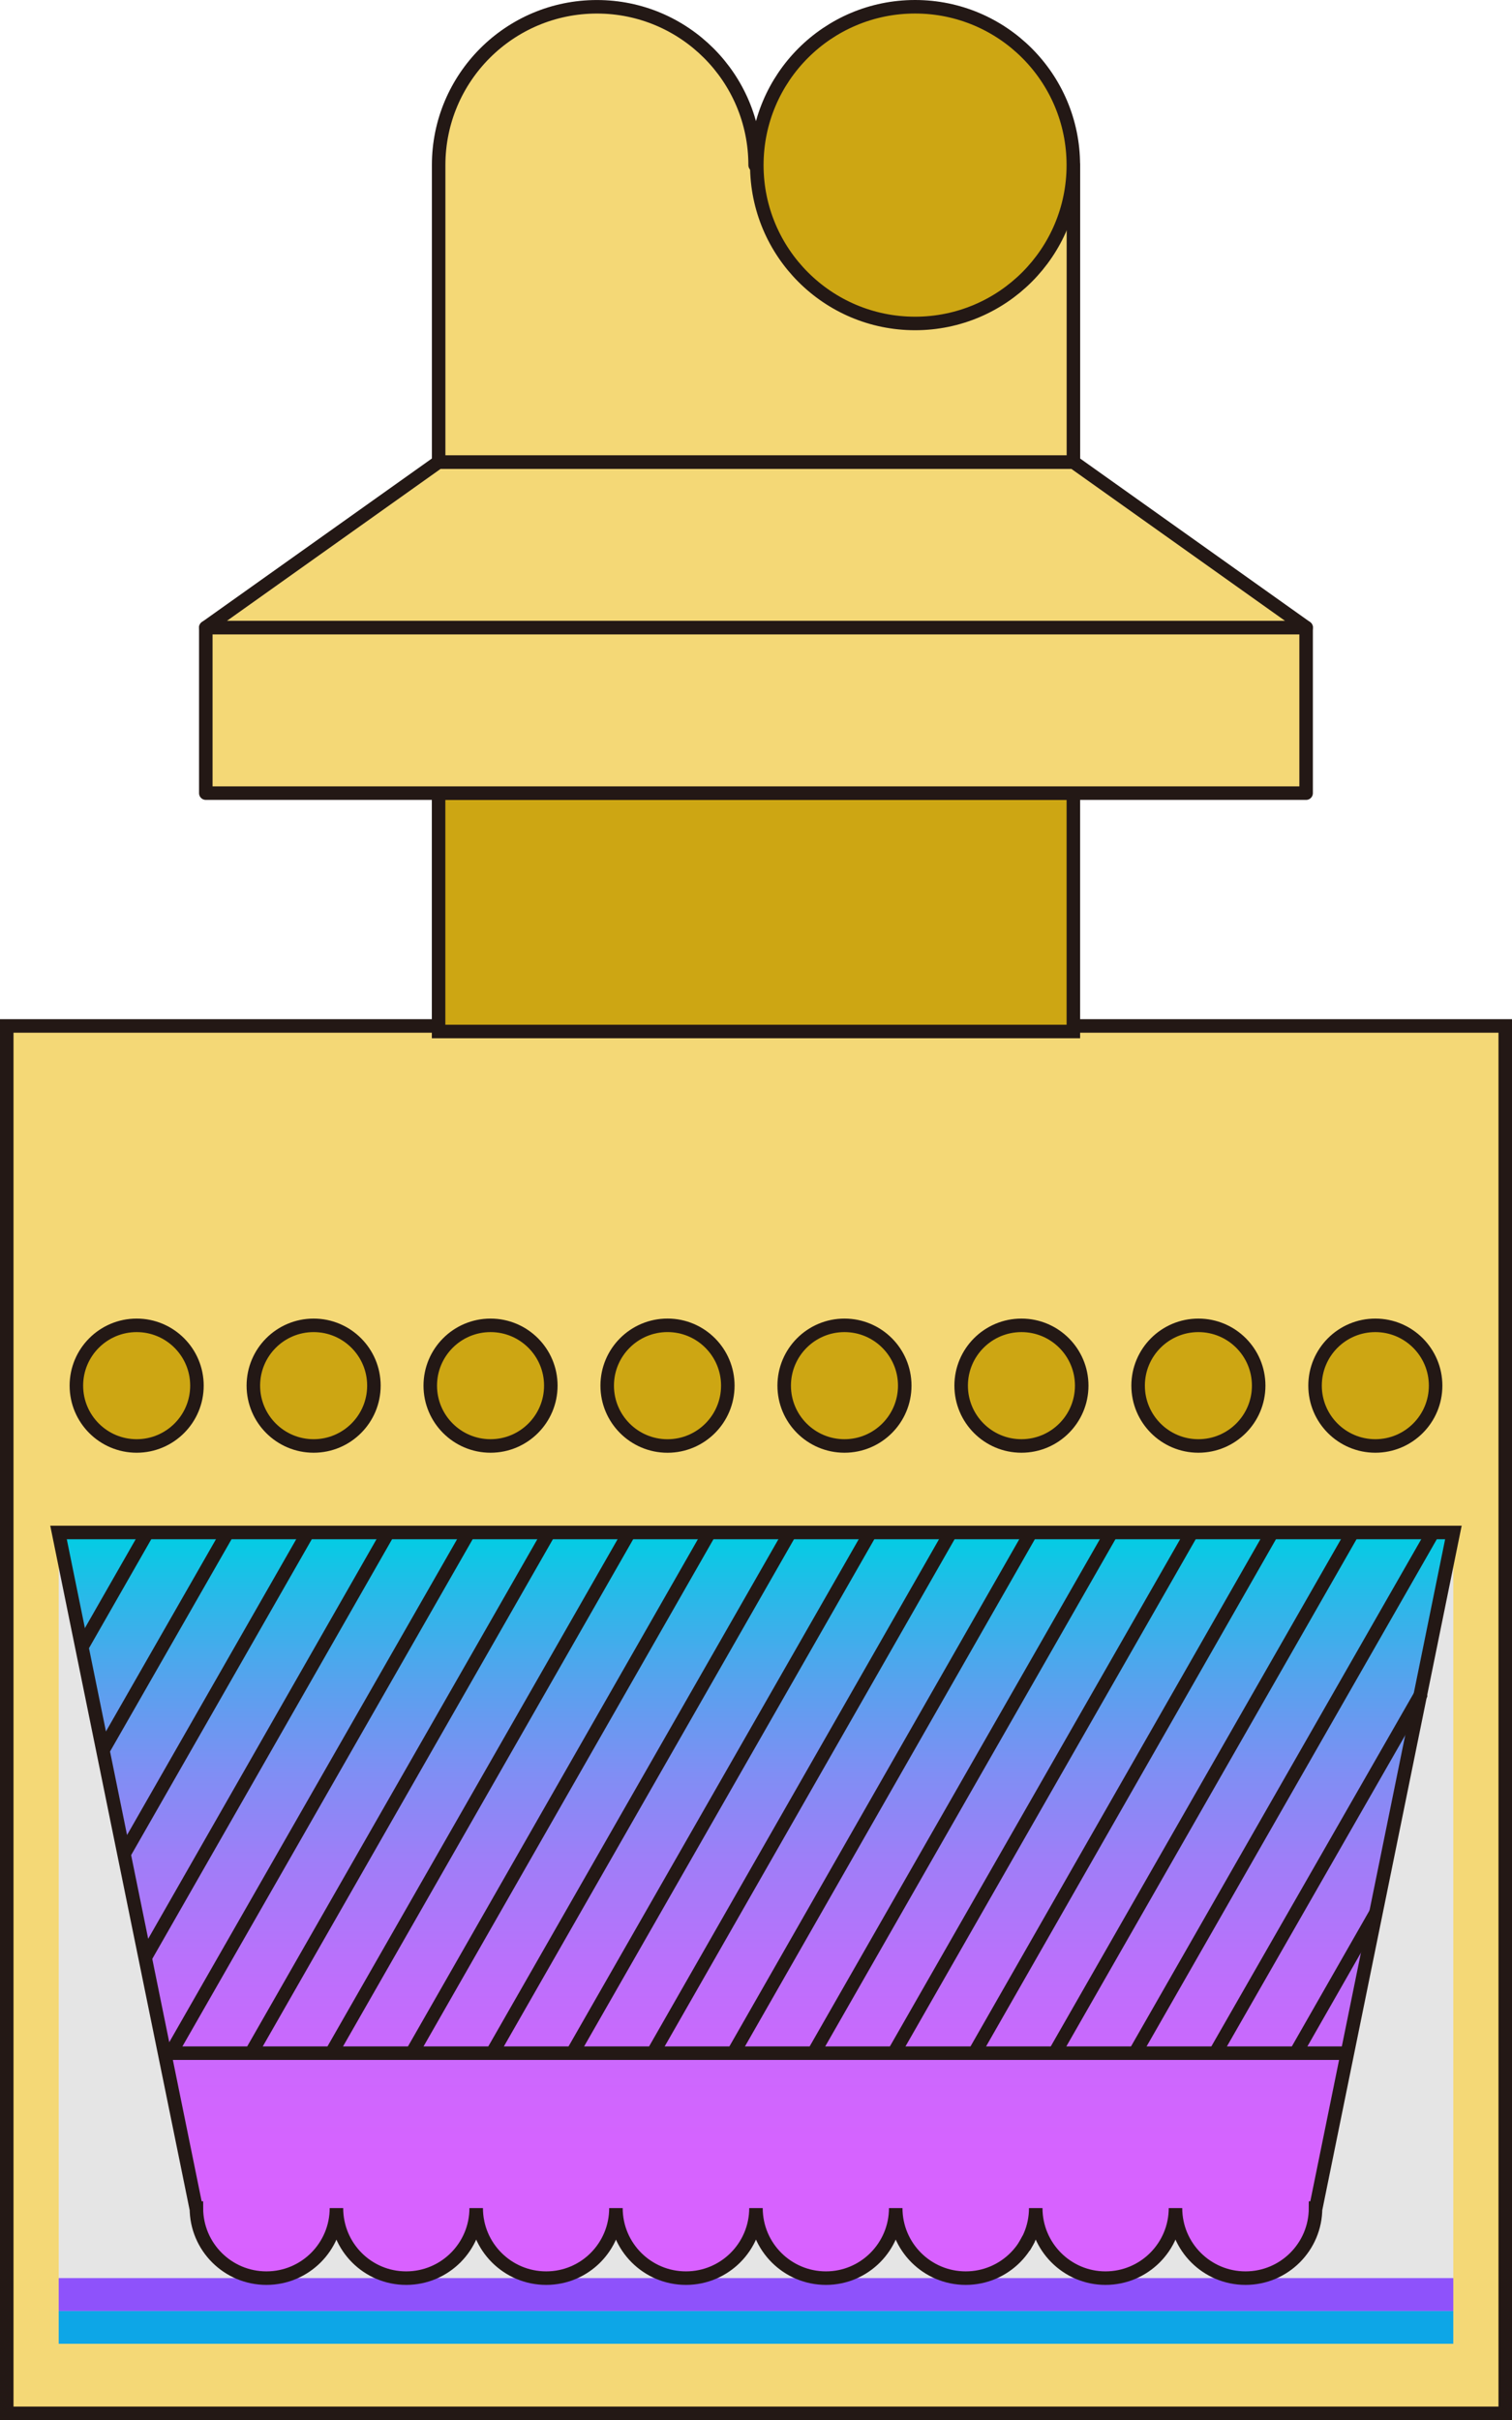 <?xml version="1.0" encoding="UTF-8" standalone="no"?>
<svg
   xmlns:dc="http://purl.org/dc/elements/1.1/"
   xmlns:cc="http://creativecommons.org/ns#"
   xmlns:rdf="http://www.w3.org/1999/02/22-rdf-syntax-ns#"
   xmlns:svg="http://www.w3.org/2000/svg"
   xmlns="http://www.w3.org/2000/svg"
   xmlns:sodipodi="http://sodipodi.sourceforge.net/DTD/sodipodi-0.dtd"
   xmlns:inkscape="http://www.inkscape.org/namespaces/inkscape"
   version="1.1"
   id="图层_1"
   x="0px"
   y="0px"
   width="55.938px"
   height="89.481px"
   viewBox="533.677 908.775 55.938 89.481"
   enable-background="new 533.677 908.775 55.938 89.481"
   xml:space="preserve"
   sodipodi:docname="01-62.svg"><defs
   id="defs114" /><sodipodi:namedview
   pagecolor="#ffffff"
   bordercolor="#666666"
   borderopacity="1"
   objecttolerance="10"
   gridtolerance="10"
   guidetolerance="10"
   inkscape:pageopacity="0"
   inkscape:pageshadow="2"
   inkscape:window-width="640"
   inkscape:window-height="480"
   id="namedview112" />
<g
   id="g109">
	
		<rect
   x="533.927"
   y="946.709"
   fill="#F4D876"
   stroke="#231815"
   stroke-width="0.5"
   stroke-miterlimit="10"
   width="55.438"
   height="51.298"
   id="rect2" />
	<rect
   x="535.849"
   y="965.44"
   fill="#E5E5E5"
   width="51.594"
   height="29.994"
   id="rect4" />
	<rect
   x="535.849"
   y="994.22"
   fill="#0DA6E7"
   width="51.594"
   height="1.215"
   id="rect6" />
	<rect
   x="535.849"
   y="993.006"
   fill="#8E52FB"
   width="51.594"
   height="1.215"
   id="rect8" />
	
		<rect
   x="549.903"
   y="938.101"
   fill="#CDA613"
   stroke="#231815"
   stroke-width="0.5"
   stroke-miterlimit="10"
   width="23.484"
   height="8.813"
   id="rect10" />
	
		<rect
   x="541.291"
   y="931.979"
   fill="#F4D876"
   stroke="#231815"
   stroke-width="0.5"
   stroke-linecap="round"
   stroke-linejoin="round"
   stroke-miterlimit="10"
   width="40.707"
   height="6.122"
   id="rect12" />
	
		<polygon
   fill="#F4D876"
   stroke="#231815"
   stroke-width="0.5"
   stroke-linecap="round"
   stroke-linejoin="round"
   stroke-miterlimit="10"
   points="   573.388,925.858 549.903,925.858 541.291,931.979 582,931.979  "
   id="polygon14" />
	
		<path
   fill="#F4D876"
   stroke="#231815"
   stroke-width="0.5"
   stroke-linecap="round"
   stroke-linejoin="round"
   stroke-miterlimit="10"
   d="   M561.614,914.881c0-3.233-2.621-5.855-5.854-5.855s-5.855,2.622-5.855,5.855v10.978h23.484v-10.978H561.614z"
   id="path16" />
	<circle
   fill="#CDA613"
   stroke="#231815"
   stroke-width="0.5"
   stroke-miterlimit="10"
   cx="567.531"
   cy="914.88"
   r="5.855"
   id="circle18" />
	<g
   id="g36">
		<circle
   fill="#CDA613"
   stroke="#231815"
   stroke-width="0.5"
   stroke-miterlimit="10"
   cx="538.733"
   cy="960.009"
   r="2.23"
   id="circle20" />
		<circle
   fill="#CDA613"
   stroke="#231815"
   stroke-width="0.5"
   stroke-miterlimit="10"
   cx="545.28"
   cy="960.009"
   r="2.23"
   id="circle22" />
		<circle
   fill="#CDA613"
   stroke="#231815"
   stroke-width="0.5"
   stroke-miterlimit="10"
   cx="551.825"
   cy="960.009"
   r="2.23"
   id="circle24" />
		<circle
   fill="#CDA613"
   stroke="#231815"
   stroke-width="0.5"
   stroke-miterlimit="10"
   cx="558.372"
   cy="960.009"
   r="2.231"
   id="circle26" />
		<circle
   fill="#CDA613"
   stroke="#231815"
   stroke-width="0.5"
   stroke-miterlimit="10"
   cx="564.919"
   cy="960.009"
   r="2.23"
   id="circle28" />
		<circle
   fill="#CDA613"
   stroke="#231815"
   stroke-width="0.5"
   stroke-miterlimit="10"
   cx="571.466"
   cy="960.009"
   r="2.23"
   id="circle30" />
		<circle
   fill="#CDA613"
   stroke="#231815"
   stroke-width="0.5"
   stroke-miterlimit="10"
   cx="578.013"
   cy="960.009"
   r="2.23"
   id="circle32" />
		<circle
   fill="#CDA613"
   stroke="#231815"
   stroke-width="0.5"
   stroke-miterlimit="10"
   cx="584.559"
   cy="960.009"
   r="2.23"
   id="circle34" />
	</g>
	
		<linearGradient
   id="SVGID_1_"
   gradientUnits="userSpaceOnUse"
   x1="553.246"
   y1="497.091"
   x2="553.246"
   y2="524.661"
   gradientTransform="matrix(1 0 0 -1 8.4 1490.099)">
		<stop
   offset="0"
   style="stop-color:#D961FF"
   id="stop38" />
		<stop
   offset="0.161"
   style="stop-color:#D663FF"
   id="stop40" />
		<stop
   offset="0.3"
   style="stop-color:#CB68FD"
   id="stop42" />
		<stop
   offset="0.429"
   style="stop-color:#B971FB"
   id="stop44" />
		<stop
   offset="0.554"
   style="stop-color:#A07DF8"
   id="stop46" />
		<stop
   offset="0.675"
   style="stop-color:#808EF4"
   id="stop48" />
		<stop
   offset="0.794"
   style="stop-color:#59A1EE"
   id="stop50" />
		<stop
   offset="0.908"
   style="stop-color:#2BB8E9"
   id="stop52" />
		<stop
   offset="1"
   style="stop-color:#00CEE3"
   id="stop54" />
	</linearGradient>
	<path
   fill="url(#SVGID_1_)"
   stroke="#231815"
   stroke-width="0.5"
   stroke-miterlimit="10"
   d="M587.447,965.438l-5.09,24.979h-0.01   c0,1.431-1.16,2.591-2.591,2.591s-2.591-1.16-2.591-2.591c0,1.431-1.159,2.591-2.59,2.591c-1.42,0-2.58-1.16-2.58-2.591   c0,1.431-1.159,2.591-2.59,2.591c-1.43,0-2.59-1.16-2.59-2.591c0,1.431-1.16,2.591-2.58,2.591c-1.43,0-2.59-1.16-2.59-2.591   c0,1.431-1.16,2.591-2.59,2.591c-1.431,0-2.591-1.16-2.591-2.591c0,1.431-1.149,2.591-2.58,2.591c-1.43,0-2.59-1.16-2.59-2.591   c0,1.431-1.16,2.591-2.59,2.591c-1.431,0-2.58-1.16-2.58-2.591c0,1.431-1.16,2.591-2.59,2.591c-1.431,0-2.591-1.16-2.591-2.591   h-0.01l-5.091-24.979H587.447z"
   id="path57" />
	
		<line
   fill="none"
   stroke="#231815"
   stroke-width="0.5"
   stroke-miterlimit="10"
   x1="539.771"
   y1="984.69"
   x2="583.524"
   y2="984.69"
   id="line59" />
	
		<line
   fill="none"
   stroke="#231815"
   stroke-width="0.5"
   stroke-miterlimit="10"
   x1="539.128"
   y1="965.438"
   x2="536.707"
   y2="969.67"
   id="line61" />
	
		<line
   fill="none"
   stroke="#231815"
   stroke-width="0.5"
   stroke-miterlimit="10"
   x1="542.098"
   y1="965.438"
   x2="537.487"
   y2="973.489"
   id="line63" />
	
		<line
   fill="none"
   stroke="#231815"
   stroke-width="0.5"
   stroke-miterlimit="10"
   x1="545.067"
   y1="965.438"
   x2="538.268"
   y2="977.319"
   id="line65" />
	
		<line
   fill="none"
   stroke="#231815"
   stroke-width="0.5"
   stroke-miterlimit="10"
   x1="548.037"
   y1="965.438"
   x2="539.048"
   y2="981.159"
   id="line67" />
	
		<line
   fill="none"
   stroke="#231815"
   stroke-width="0.5"
   stroke-miterlimit="10"
   x1="551.018"
   y1="965.438"
   x2="539.996"
   y2="984.688"
   id="line69" />
	
		<line
   fill="none"
   stroke="#231815"
   stroke-width="0.5"
   stroke-miterlimit="10"
   x1="553.987"
   y1="965.438"
   x2="542.968"
   y2="984.688"
   id="line71" />
	
		<line
   fill="none"
   stroke="#231815"
   stroke-width="0.5"
   stroke-miterlimit="10"
   x1="556.957"
   y1="965.438"
   x2="545.938"
   y2="984.688"
   id="line73" />
	
		<line
   fill="none"
   stroke="#231815"
   stroke-width="0.5"
   stroke-miterlimit="10"
   x1="559.927"
   y1="965.438"
   x2="548.916"
   y2="984.688"
   id="line75" />
	
		<line
   fill="none"
   stroke="#231815"
   stroke-width="0.5"
   stroke-miterlimit="10"
   x1="562.906"
   y1="965.438"
   x2="551.888"
   y2="984.688"
   id="line77" />
	
		<line
   fill="none"
   stroke="#231815"
   stroke-width="0.5"
   stroke-miterlimit="10"
   x1="551.207"
   y1="991.069"
   x2="551.218"
   y2="991.059"
   id="line79" />
	
		<line
   fill="none"
   stroke="#231815"
   stroke-width="0.5"
   stroke-miterlimit="10"
   x1="565.878"
   y1="965.438"
   x2="554.857"
   y2="984.688"
   id="line81" />
	
		<line
   fill="none"
   stroke="#231815"
   stroke-width="0.5"
   stroke-miterlimit="10"
   x1="551.337"
   y1="990.859"
   x2="551.337"
   y2="990.849"
   id="line83" />
	
		<line
   fill="none"
   stroke="#231815"
   stroke-width="0.5"
   stroke-miterlimit="10"
   x1="550.537"
   y1="992.25"
   x2="550.527"
   y2="992.26"
   id="line85" />
	
		<line
   fill="none"
   stroke="#231815"
   stroke-width="0.5"
   stroke-miterlimit="10"
   x1="568.848"
   y1="965.438"
   x2="557.837"
   y2="984.688"
   id="line87" />
	
		<line
   fill="none"
   stroke="#231815"
   stroke-width="0.5"
   stroke-miterlimit="10"
   x1="571.817"
   y1="965.438"
   x2="560.808"
   y2="984.688"
   id="line89" />
	
		<line
   fill="none"
   stroke="#231815"
   stroke-width="0.5"
   stroke-miterlimit="10"
   x1="574.798"
   y1="965.438"
   x2="563.777"
   y2="984.688"
   id="line91" />
	
		<line
   fill="none"
   stroke="#231815"
   stroke-width="0.5"
   stroke-miterlimit="10"
   x1="577.768"
   y1="965.438"
   x2="566.746"
   y2="984.688"
   id="line93" />
	
		<line
   fill="none"
   stroke="#231815"
   stroke-width="0.5"
   stroke-miterlimit="10"
   x1="562.416"
   y1="992.26"
   x2="562.348"
   y2="992.38"
   id="line95" />
	
		<line
   fill="none"
   stroke="#231815"
   stroke-width="0.5"
   stroke-miterlimit="10"
   x1="580.737"
   y1="965.438"
   x2="569.728"
   y2="984.688"
   id="line97" />
	
		<line
   fill="none"
   stroke="#231815"
   stroke-width="0.5"
   stroke-miterlimit="10"
   x1="583.718"
   y1="965.438"
   x2="572.697"
   y2="984.688"
   id="line99" />
	
		<line
   fill="none"
   stroke="#231815"
   stroke-width="0.5"
   stroke-miterlimit="10"
   x1="586.688"
   y1="965.438"
   x2="575.666"
   y2="984.688"
   id="line101" />
	<polyline
   fill="none"
   stroke="#231815"
   stroke-width="0.5"
   stroke-miterlimit="10"
   points="571.558,991.869 571.697,991.619    571.737,991.55  "
   id="polyline103" />
	<polyline
   fill="none"
   stroke="#231815"
   stroke-width="0.5"
   stroke-miterlimit="10"
   points="578.638,984.688 586.228,971.449    586.228,971.438  "
   id="polyline105" />
	
		<line
   fill="none"
   stroke="#231815"
   stroke-width="0.5"
   stroke-miterlimit="10"
   x1="584.576"
   y1="979.51"
   x2="581.616"
   y2="984.688"
   id="line107" />
</g>
</svg>
